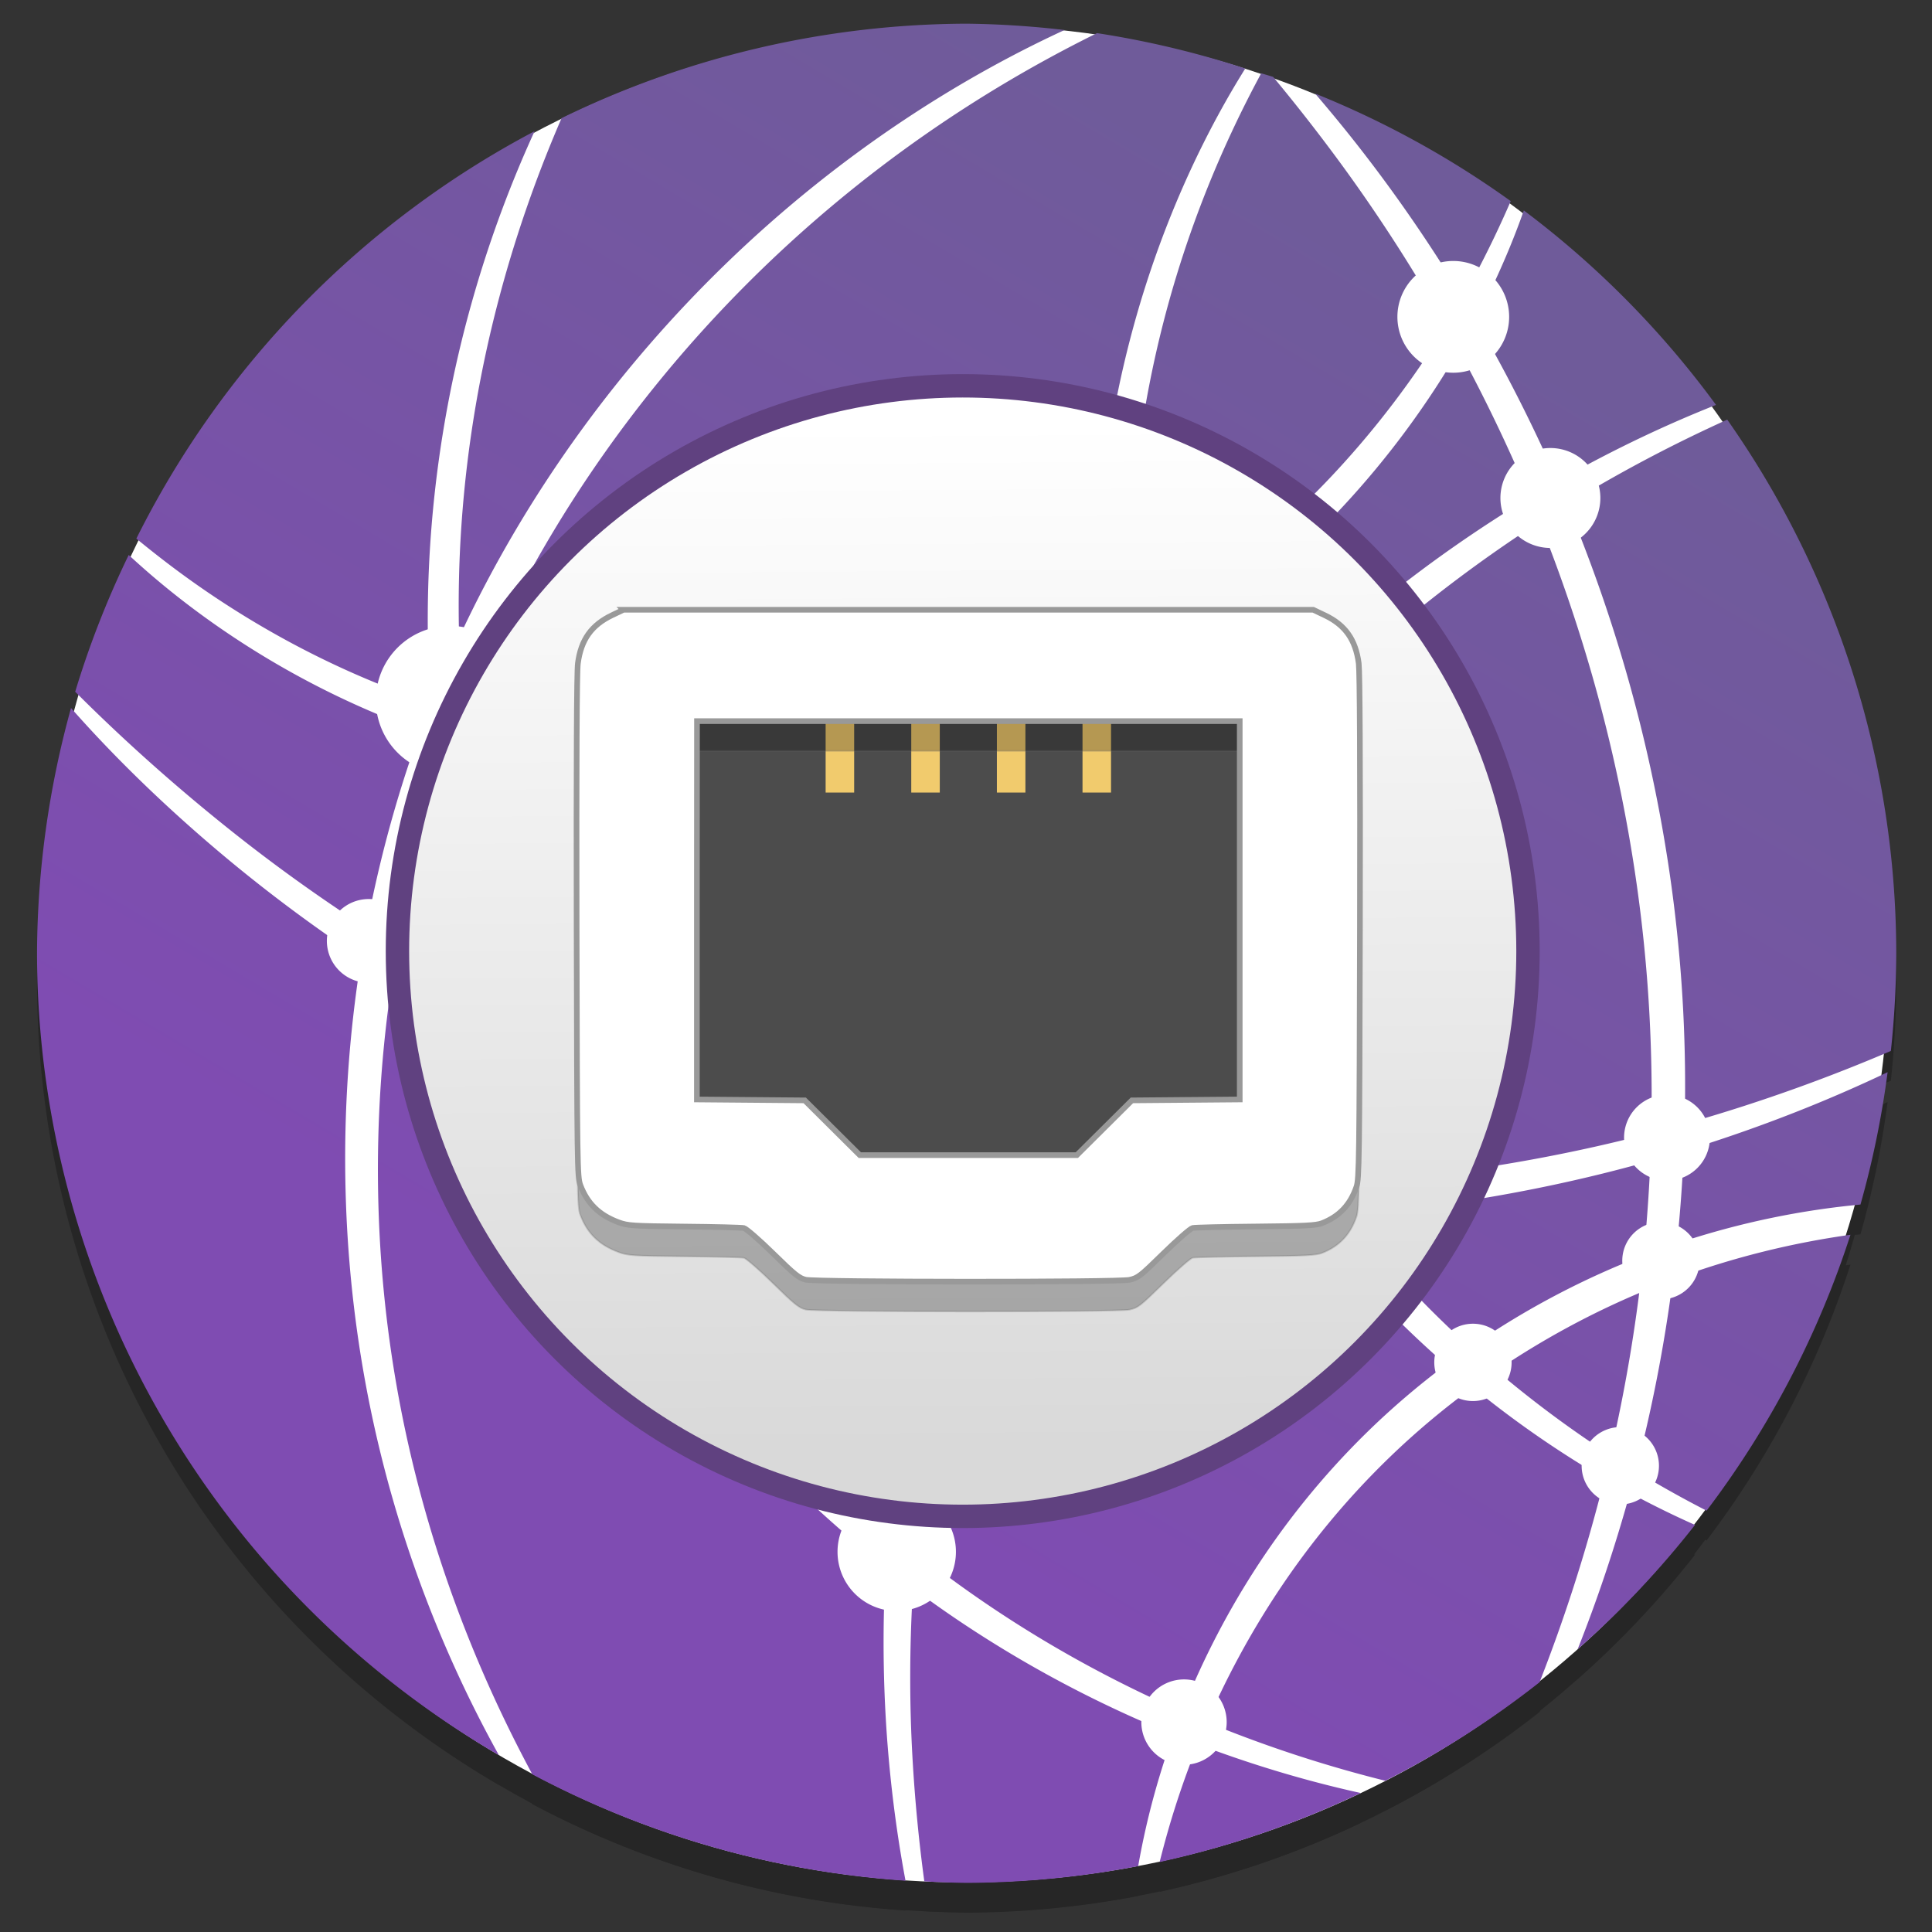 <?xml version="1.0" encoding="UTF-8" standalone="no"?>
<!-- Created with Inkscape (http://www.inkscape.org/) -->

<svg
   xmlns:osb="http://www.openswatchbook.org/uri/2009/osb"
   xmlns:dc="http://purl.org/dc/elements/1.1/"
   xmlns:cc="http://creativecommons.org/ns#"
   xmlns:rdf="http://www.w3.org/1999/02/22-rdf-syntax-ns#"
   xmlns:svg="http://www.w3.org/2000/svg"
   xmlns="http://www.w3.org/2000/svg"
   xmlns:xlink="http://www.w3.org/1999/xlink"
   xmlns:sodipodi="http://sodipodi.sourceforge.net/DTD/sodipodi-0.dtd"
   xmlns:inkscape="http://www.inkscape.org/namespaces/inkscape"
   width="128"
   height="128"
   viewBox="0 0 33.867 33.867"
   version="1.1"
   id="svg4942"
   inkscape:version="0.92.3 (2405546, 2018-03-11)"
   sodipodi:docname="network-wired.svg"
   inkscape:export-filename="C:\Users\Balasakthi\Desktop\Network.png"
   inkscape:export-xdpi="96"
   inkscape:export-ydpi="96">
  <rect x="0" y="0" width="33.867" height="33.867" fill="#333333" stroke="none"/>
  <defs
     id="defs4936">
    <linearGradient
       inkscape:collect="always"
       id="linearGradient1280">
      <stop
         style="stop-color:#ffffff;stop-opacity:1"
         offset="0"
         id="stop1276" />
      <stop
         style="stop-color:#d9d9d9;stop-opacity:1"
         offset="1"
         id="stop1278" />
    </linearGradient>
    <linearGradient
       inkscape:collect="always"
       id="linearGradient4903-7">
      <stop
         style="stop-color:#6f5b9a;stop-opacity:1"
         offset="0"
         id="stop4899" />
      <stop
         style="stop-color:#7f4cb2;stop-opacity:1"
         offset="1"
         id="stop4901" />
    </linearGradient>
    <linearGradient
       id="linearGradient6088"
       osb:paint="solid">
      <stop
         style="stop-color:#51b3e3;stop-opacity:1;"
         offset="0"
         id="stop6086" />
    </linearGradient>
    <linearGradient
       id="linearGradient6987"
       osb:paint="solid">
      <stop
         style="stop-color:#77d2fb;stop-opacity:1;"
         offset="0"
         id="stop6985" />
    </linearGradient>
    <linearGradient
       inkscape:collect="always"
       xlink:href="#linearGradient4903-7"
       id="linearGradient4883"
       gradientUnits="userSpaceOnUse"
       gradientTransform="matrix(0.853,0,0,0.853,331.082,218.37)"
       x1="-268.41"
       y1="-40.457"
       x2="-323.904"
       y2="53.129" />
    <linearGradient
       gradientTransform="matrix(0.28,0,0,0.28,26.895,149.13)"
       gradientUnits="userSpaceOnUse"
       y2="264.524"
       x2="66.697"
       y1="200.438"
       x1="66.225"
       id="linearGradient1286-9"
       xlink:href="#linearGradient1280"
       inkscape:collect="always" />
  </defs>
  <sodipodi:namedview
     id="base"
     pagecolor="#ffffff"
     bordercolor="#666666"
     borderopacity="1.0"
     inkscape:pageopacity="0.0"
     inkscape:pageshadow="2"
     inkscape:zoom="1.1667315"
     inkscape:cx="93.034099"
     inkscape:cy="206.01169"
     inkscape:document-units="mm"
     inkscape:current-layer="layer1"
     showgrid="false"
     units="px"
     width="128px"
     inkscape:window-width="1600"
     inkscape:window-height="838"
     inkscape:window-x="-8"
     inkscape:window-y="-8"
     inkscape:window-maximized="1"
     showguides="false"
     inkscape:lockguides="true" />
  <g
     inkscape:label="Layer 1"
     inkscape:groupmode="layer"
     id="layer1"
     transform="translate(0,-263.133)">
    <g
       id="g3359"
       transform="translate(-29.034,65.29)">
      <g
         style="opacity:0.25;fill:#000000"
         id="g1214"
         transform="matrix(0.253,0,0,0.253,28.842,157.072)">
        <ellipse
           ry="64.34"
           rx="64"
           cy="229.301"
           cx="67.661"
           id="ellipse1180"
           style="opacity:1;fill:#000000;fill-opacity:1;stroke:none;stroke-width:0.95;stroke-linecap:round;stroke-linejoin:round;stroke-miterlimit:4;stroke-dasharray:none;stroke-opacity:1" />
        <path
           inkscape:connector-curvature="0"
           id="path1182"
           d="m 67.733,164.858 a 64.408,64.408 0 0 0 -28.065,6.546 c -2.97,6.858 -6.146,16.522 -6.942,28.265 -0.17,2.499 -0.226,5.078 -0.157,7.715 4.844,-10.423 11.459,-19.055 18.299,-25.714 8.553,-8.331 17.2,-13.397 23.65,-16.373 a 64.408,64.408 0 0 0 -6.784,-0.439 z m 9.031,0.655 c -0.345,0.172 -0.697,0.348 -1.058,0.532 -6.28,3.202 -14.9,8.485 -23.413,17.063 -7.472,7.532 -14.673,17.468 -19.423,29.537 1.07e-4,8.9e-4 4.2e-4,0.002 5.18e-4,0.004 2.127,0.617 4.364,1.138 6.708,1.53 7.248,1.213 15.263,1.122 23.422,-0.758 4.957,-1.142 9.591,-2.86 13.809,-5.01 -0.276,-5.752 0.158,-11.24 1.054,-16.235 1.808,-10.09 5.404,-17.873 8.429,-22.985 0.255,-0.43 0.503,-0.834 0.747,-1.227 a 64.408,64.408 0 0 0 -10.275,-2.452 z m 11.379,2.782 c -0.254,0.476 -0.511,0.96 -0.781,1.486 -2.663,5.201 -5.882,12.899 -7.437,22.743 -0.717,4.546 -1.06,9.493 -0.841,14.66 0.191,-0.108 0.382,-0.216 0.571,-0.325 10.266,-5.973 17.053,-14.131 21.279,-21.018 -2.497,-4.426 -5.113,-8.377 -7.665,-11.82 -1.491,-2.012 -2.933,-3.832 -4.299,-5.477 a 64.408,64.408 0 0 0 -0.828,-0.248 z m 3.733,1.403 c 0.887,1.034 1.797,2.131 2.723,3.304 2.499,3.164 5.053,6.79 7.506,10.853 0.231,-0.408 0.457,-0.814 0.669,-1.209 1.089,-2.031 1.957,-3.875 2.658,-5.494 A 64.408,64.408 0 0 0 91.876,169.699 Z m -54.078,2.61 A 64.408,64.408 0 0 0 10.206,200.536 c 0.667,0.547 1.382,1.117 2.154,1.706 4.312,3.288 10.463,7.103 18.23,9.696 -0.291,-4.29 -0.248,-8.457 0.083,-12.424 0.935,-11.208 4.038,-20.463 7.125,-27.205 z m 68.542,5.49 c -0.573,1.627 -1.316,3.471 -2.284,5.498 -0.323,0.676 -0.674,1.373 -1.05,2.084 1.998,3.436 3.914,7.168 5.663,11.18 4.059,-2.311 7.803,-4.028 10.986,-5.288 a 64.408,64.408 0 0 0 -13.315,-13.474 z m -4.499,9.68 c -4.108,7.055 -10.809,15.25 -21.03,21.345 -0.517,0.308 -1.043,0.607 -1.574,0.901 0.279,3.586 0.835,7.262 1.732,10.971 6.494,-8.425 13.895,-15.019 20.976,-19.911 1.629,-1.125 3.231,-2.153 4.794,-3.095 -1.522,-3.629 -3.175,-7.037 -4.898,-10.212 z m 18.591,4.815 c -3.181,1.44 -6.968,3.348 -11.079,5.869 3.085,7.398 5.585,15.709 6.984,24.858 0.528,3.453 0.872,6.872 1.045,10.242 0.136,2.671 0.163,5.281 0.102,7.831 5.678,-1.607 10.484,-3.434 14.286,-5.059 a 64.408,64.408 0 0 0 0.373,-6.769 64.408,64.408 0 0 0 -11.71,-36.973 z m -13.002,7.08 c -1.427,0.921 -2.886,1.912 -4.368,2.987 -7.221,5.236 -14.789,12.254 -21.33,21.202 0.155,0.537 0.315,1.073 0.485,1.611 0.045,0.144 0.091,0.287 0.138,0.431 2.414,7.462 6.001,14.047 10.094,19.662 6.78,-0.368 13.115,-1.319 18.84,-2.602 1.332,-0.298 2.622,-0.614 3.878,-0.942 0.063,-2.709 0.026,-5.489 -0.131,-8.334 -0.181,-3.293 -0.524,-6.634 -1.04,-10.009 -1.344,-8.793 -3.687,-16.816 -6.565,-24.005 z m -97.753,2.296 a 64.408,64.408 0 0 0 -3.708,9.476 c 2.603,2.603 6.17,5.938 10.751,9.592 2.79,2.225 5.939,4.52 9.432,6.773 0.513,-2.746 1.166,-5.517 1.976,-8.299 0.313,-1.074 0.645,-2.137 0.997,-3.189 0.244,-0.729 0.498,-1.45 0.759,-2.165 -7.96,-2.848 -14.147,-6.985 -18.371,-10.563 -0.659,-0.558 -1.266,-1.099 -1.836,-1.625 z m 67.298,9.247 c -4.129,2.06 -8.636,3.707 -13.442,4.815 -8.483,1.955 -16.817,1.987 -24.333,0.624 -2.124,-0.386 -4.155,-0.878 -6.096,-1.449 0.722,6.233 2.169,12.681 4.518,19.115 7.799,3.854 16.763,7.174 26.824,9.223 0.781,0.159 1.567,0.31 2.358,0.453 0.396,0.072 0.791,0.139 1.186,0.205 1.133,-2.988 2.451,-5.998 3.985,-9.01 0.339,-0.665 0.688,-1.328 1.046,-1.988 1.877,-3.462 3.926,-6.699 6.096,-9.719 -1.121,-4.149 -1.808,-8.264 -2.142,-12.27 z M 5.68,212.274 a 64.408,64.408 0 0 0 -2.356,16.993 64.408,64.408 0 0 0 32.001,55.56 c -3.486,-6.282 -7.099,-14.704 -9.094,-24.996 -1.768,-9.125 -2.181,-19.456 -0.446,-30.215 -3.793,-2.519 -7.172,-5.102 -10.116,-7.604 -4.304,-3.658 -7.591,-7.018 -9.989,-9.738 z m 25.465,5.197 c -0.257,0.795 -0.507,1.596 -0.743,2.404 -0.878,3.016 -1.573,6.018 -2.103,8.991 1.992,1.225 4.088,2.431 6.284,3.599 -1.658,-5.044 -2.777,-10.077 -3.439,-14.994 z m 48.817,8.598 c -1.712,2.513 -3.342,5.165 -4.859,7.965 -0.349,0.643 -0.688,1.289 -1.018,1.936 -1.418,2.775 -2.656,5.55 -3.734,8.306 6.712,0.983 13.202,1.291 19.354,1.106 -3.915,-5.469 -7.321,-11.838 -9.653,-19.032 -0.03,-0.094 -0.06,-0.187 -0.09,-0.281 z m -52.016,4.943 c -1.542,10.1 -1.206,19.803 0.331,28.439 1.986,11.171 5.87,20.213 9.366,26.704 a 64.408,64.408 0 0 0 25.856,7.37 c -0.471,-2.502 -0.889,-5.364 -1.173,-8.575 -0.35,-3.963 -0.465,-8.389 -0.204,-13.142 -8.923,-7.052 -17.351,-16.699 -23.307,-28.916 -0.126,-0.259 -0.252,-0.52 -0.376,-0.781 -1.051,-2.215 -1.985,-4.442 -2.813,-6.671 -2.713,-1.421 -5.272,-2.909 -7.68,-4.429 z m 10.839,6.019 c 0.557,1.358 1.154,2.714 1.795,4.065 0.12,0.254 0.242,0.506 0.364,0.758 5.518,11.33 13.184,20.45 21.359,27.332 0.594,-7.169 2.061,-14.989 4.865,-23.021 -0.262,-0.045 -0.523,-0.088 -0.785,-0.136 -0.808,-0.146 -1.612,-0.301 -2.411,-0.464 -9.374,-1.92 -17.79,-4.959 -25.186,-8.534 z m 92.761,0.474 c -3.773,1.799 -8.517,3.756 -14.126,5.472 -0.092,2.182 -0.25,4.315 -0.466,6.396 4.393,-1.473 8.698,-2.321 12.71,-2.696 a 64.408,64.408 0 0 0 1.881,-9.172 z m -16.441,6.15 c -1.096,0.308 -2.219,0.607 -3.374,0.892 -5.381,1.327 -11.32,2.345 -17.673,2.844 1.738,2.212 3.546,4.258 5.379,6.129 1.059,1.079 2.12,2.09 3.177,3.048 3.951,-2.739 8.008,-4.822 12.022,-6.364 0.218,-2.13 0.378,-4.314 0.47,-6.55 z m -45.605,2.888 c -3.056,8.464 -4.637,16.707 -5.294,24.198 1.389,1.101 2.789,2.142 4.193,3.116 4.893,3.396 9.74,5.972 14.26,7.95 2.467,-6.231 6.477,-13.141 12.793,-19.33 1.692,-1.657 3.527,-3.23 5.494,-4.703 -0.997,-0.872 -1.996,-1.79 -2.993,-2.766 -2.27,-2.222 -4.503,-4.704 -6.618,-7.435 -6.885,0.369 -14.218,0.114 -21.834,-1.028 z m 59.47,2.228 c -3.911,0.545 -8.075,1.533 -12.305,3.109 -0.604,4.723 -1.499,9.155 -2.567,13.262 1.747,1.062 3.39,1.968 4.877,2.731 0.01,0.004 0.017,0.009 0.027,0.014 a 64.408,64.408 0 0 0 9.969,-19.115 z m -14.636,4.036 c -3.303,1.397 -6.625,3.17 -9.882,5.378 2.716,2.305 5.378,4.236 7.868,5.845 0.819,-3.52 1.513,-7.27 2.014,-11.223 z m -11.529,6.534 c -2.055,1.503 -3.967,3.113 -5.726,4.81 -6.094,5.874 -10.092,12.444 -12.686,18.393 4.518,1.86 8.655,3.124 12.092,3.992 0.089,0.022 0.171,0.042 0.259,0.064 a 64.408,64.408 0 0 0 10.684,-6.825 c 0.016,-0.042 0.033,-0.081 0.049,-0.123 1.587,-4.062 3.149,-8.757 4.449,-13.989 -2.865,-1.663 -5.961,-3.742 -9.121,-6.322 z m 10.888,7.313 c -1.088,3.946 -2.33,7.573 -3.624,10.834 a 64.408,64.408 0 0 0 8.131,-8.614 c -1.389,-0.617 -2.902,-1.351 -4.508,-2.219 z m -49.675,6.608 c -0.258,4.15 -0.24,8.039 -0.046,11.569 0.18,3.258 0.483,6.183 0.83,8.74 a 64.408,64.408 0 0 0 2.93,0.104 64.408,64.408 0 0 0 11.887,-1.159 c 0.152,-0.865 0.334,-1.778 0.554,-2.738 0.451,-1.969 1.066,-4.118 1.882,-6.377 -4.68,-1.898 -9.714,-4.437 -14.81,-7.854 -1.079,-0.724 -2.156,-1.487 -3.228,-2.285 z m 19.737,10.807 c -0.869,2.151 -1.557,4.204 -2.095,6.09 -0.205,0.718 -0.386,1.404 -0.554,2.071 a 64.408,64.408 0 0 0 13.933,-4.781 c -3.285,-0.723 -7.121,-1.798 -11.283,-3.379 z"
           style="opacity:1;fill:#000000;fill-opacity:1;stroke:none;stroke-width:0.984;stroke-linecap:round;stroke-linejoin:round;stroke-miterlimit:4;stroke-dasharray:none;stroke-opacity:1" />
        <g
           style="fill:#000000"
           transform="matrix(0.893,0,0,0.893,-168.173,21.738)"
           id="g1212">
          <path
             style="opacity:1;fill:#000000;fill-opacity:1;stroke:none;stroke-width:1.948;stroke-linecap:round;stroke-linejoin:round;stroke-miterlimit:4;stroke-dasharray:none;stroke-dashoffset:0;stroke-opacity:1"
             d="m 229.855,212.756 a 5.761,5.761 0 0 1 -5.761,5.761 5.761,5.761 0 0 1 -5.761,-5.761 5.761,5.761 0 0 1 5.761,-5.761 5.761,5.761 0 0 1 5.761,5.761 z"
             id="path1184"
             inkscape:connector-curvature="0" />
          <path
             style="opacity:1;fill:#000000;fill-opacity:1;stroke:none;stroke-width:2.247;stroke-linecap:round;stroke-linejoin:round;stroke-miterlimit:4;stroke-dasharray:none;stroke-dashoffset:0;stroke-opacity:1"
             d="m 232.997,238.337 a 3.25,3.25 0 0 1 -3.25,3.25 3.25,3.25 0 0 1 -3.25,-3.25 3.25,3.25 0 0 1 3.25,-3.25 3.25,3.25 0 0 1 3.25,3.25 z"
             id="path1186"
             inkscape:connector-curvature="0" />
          <path
             style="opacity:1;fill:#000000;fill-opacity:1;stroke:none;stroke-width:2.247;stroke-linecap:round;stroke-linejoin:round;stroke-miterlimit:4;stroke-dasharray:none;stroke-dashoffset:0;stroke-opacity:1"
             d="m 221.035,231.436 a 3.25,3.25 0 0 1 -3.25,3.25 3.25,3.25 0 0 1 -3.25,-3.25 3.25,3.25 0 0 1 3.25,-3.25 3.25,3.25 0 0 1 3.25,3.25 z"
             id="path1188"
             inkscape:connector-curvature="0" />
          <path
             style="opacity:1;fill:#000000;fill-opacity:1;stroke:none;stroke-width:1.742;stroke-linecap:round;stroke-linejoin:round;stroke-miterlimit:4;stroke-dasharray:none;stroke-dashoffset:0;stroke-opacity:1"
             d="m 263.342,278.835 a 4.593,4.593 0 0 1 -4.593,4.593 4.593,4.593 0 0 1 -4.593,-4.593 4.593,4.593 0 0 1 4.593,-4.593 4.593,4.593 0 0 1 4.593,4.593 z"
             id="path1190"
             inkscape:connector-curvature="0" />
          <path
             style="opacity:1;fill:#000000;fill-opacity:1;stroke:none;stroke-width:1.742;stroke-linecap:round;stroke-linejoin:round;stroke-miterlimit:4;stroke-dasharray:none;stroke-dashoffset:0;stroke-opacity:1"
             d="m 271.277,249.742 a 6.018,6.018 0 0 1 -6.018,6.018 6.018,6.018 0 0 1 -6.018,-6.018 6.018,6.018 0 0 1 6.018,-6.018 6.018,6.018 0 0 1 6.018,6.018 z"
             id="path1192"
             inkscape:connector-curvature="0" />
          <path
             style="opacity:1;fill:#000000;fill-opacity:1;stroke:none;stroke-width:2.097;stroke-linecap:round;stroke-linejoin:round;stroke-miterlimit:4;stroke-dasharray:none;stroke-dashoffset:0;stroke-opacity:1"
             d="m 284.822,225.306 a 6.673,6.673 0 0 1 -6.673,6.673 6.673,6.673 0 0 1 -6.673,-6.673 6.673,6.673 0 0 1 6.673,-6.673 6.673,6.673 0 0 1 6.673,6.673 z"
             id="path1194"
             inkscape:connector-curvature="0" />
          <path
             style="opacity:1;fill:#000000;fill-opacity:1;stroke:none;stroke-width:2.381;stroke-linecap:round;stroke-linejoin:round;stroke-miterlimit:4;stroke-dasharray:none;stroke-dashoffset:0;stroke-opacity:1"
             d="m 278.578,209.482 a 3.246,3.246 0 0 1 -3.246,3.246 3.246,3.246 0 0 1 -3.246,-3.246 3.246,3.246 0 0 1 3.246,-3.246 3.246,3.246 0 0 1 3.246,3.246 z"
             id="path1196"
             inkscape:connector-curvature="0" />
          <path
             style="opacity:1;fill:#000000;fill-opacity:1;stroke:none;stroke-width:2.385;stroke-linecap:round;stroke-linejoin:round;stroke-miterlimit:4;stroke-dasharray:none;stroke-dashoffset:0;stroke-opacity:1"
             d="m 306.266,183.016 a 4.335,4.335 0 0 1 -4.335,4.335 4.335,4.335 0 0 1 -4.335,-4.335 4.335,4.335 0 0 1 4.335,-4.335 4.335,4.335 0 0 1 4.335,4.335 z"
             id="path1198"
             inkscape:connector-curvature="0" />
          <path
             style="opacity:1;fill:#000000;fill-opacity:1;stroke:none;stroke-width:1.827;stroke-linecap:round;stroke-linejoin:round;stroke-miterlimit:4;stroke-dasharray:none;stroke-dashoffset:0;stroke-opacity:1"
             d="m 313.343,197.07 a 3.877,3.877 0 0 1 -3.877,3.877 3.877,3.877 0 0 1 -3.877,-3.877 3.877,3.877 0 0 1 3.877,-3.877 3.877,3.877 0 0 1 3.877,3.877 z"
             id="path1200"
             inkscape:connector-curvature="0" />
          <path
             style="opacity:1;fill:#000000;fill-opacity:1;stroke:none;stroke-width:2.29;stroke-linecap:round;stroke-linejoin:round;stroke-miterlimit:4;stroke-dasharray:none;stroke-dashoffset:0;stroke-opacity:1"
             d="m 284.35,292.046 a 3.311,3.311 0 0 1 -3.311,3.311 3.311,3.311 0 0 1 -3.311,-3.311 3.311,3.311 0 0 1 3.311,-3.311 3.311,3.311 0 0 1 3.311,3.311 z"
             id="path1202"
             inkscape:connector-curvature="0" />
          <path
             style="opacity:1;fill:#000000;fill-opacity:1;stroke:none;stroke-width:2.074;stroke-linecap:round;stroke-linejoin:round;stroke-miterlimit:4;stroke-dasharray:none;stroke-dashoffset:0;stroke-opacity:1"
             d="m 306.457,264.137 a 3,3 0 0 1 -3,3 3,3 0 0 1 -3,-3 3,3 0 0 1 3,-3 3,3 0 0 1 3,3 z"
             id="path1204"
             inkscape:connector-curvature="0" />
          <path
             style="opacity:1;fill:#000000;fill-opacity:1;stroke:none;stroke-width:2.074;stroke-linecap:round;stroke-linejoin:round;stroke-miterlimit:4;stroke-dasharray:none;stroke-dashoffset:0;stroke-opacity:1"
             d="m 321.043,256.248 a 3,3 0 0 1 -3,3 3,3 0 0 1 -3,-3 3,3 0 0 1 3,-3 3,3 0 0 1 3,3 z"
             id="path1206"
             inkscape:connector-curvature="0" />
          <path
             style="opacity:1;fill:#000000;fill-opacity:1;stroke:none;stroke-width:2.074;stroke-linecap:round;stroke-linejoin:round;stroke-miterlimit:4;stroke-dasharray:none;stroke-dashoffset:0;stroke-opacity:1"
             d="m 317.89,272.158 a 3,3 0 0 1 -3,3 3,3 0 0 1 -3,-3 3,3 0 0 1 3,-3 3,3 0 0 1 3,3 z"
             id="path1208"
             inkscape:connector-curvature="0" />
          <path
             style="opacity:1;fill:#000000;fill-opacity:1;stroke:none;stroke-width:1.047;stroke-linecap:round;stroke-linejoin:round;stroke-miterlimit:4;stroke-dasharray:none;stroke-dashoffset:0;stroke-opacity:1"
             d="m 321.844,246.701 a 3.331,3.331 0 0 1 -3.331,3.331 3.331,3.331 0 0 1 -3.331,-3.331 3.331,3.331 0 0 1 3.331,-3.331 3.331,3.331 0 0 1 3.331,3.331 z"
             id="path1210"
             inkscape:connector-curvature="0" />
        </g>
      </g>
      <g
         transform="matrix(0.253,0,0,0.253,28.842,156.549)"
         id="g1155-6">
        <ellipse
           style="opacity:1;fill:#ffffff;fill-opacity:1;stroke:none;stroke-width:0.95;stroke-linecap:round;stroke-linejoin:round;stroke-miterlimit:4;stroke-dasharray:none;stroke-opacity:1"
           id="path1055-6"
           cx="67.661"
           cy="229.301"
           rx="64"
           ry="64.34" />
        <path
           style="opacity:1;fill:url(#linearGradient4883);fill-opacity:1;stroke:none;stroke-width:0.984;stroke-linecap:round;stroke-linejoin:round;stroke-miterlimit:4;stroke-dasharray:none;stroke-opacity:1"
           d="m 67.733,164.858 a 64.408,64.408 0 0 0 -28.065,6.546 c -2.97,6.858 -6.146,16.522 -6.942,28.265 -0.17,2.499 -0.226,5.078 -0.157,7.715 4.844,-10.423 11.459,-19.055 18.299,-25.714 8.553,-8.331 17.2,-13.397 23.65,-16.373 a 64.408,64.408 0 0 0 -6.784,-0.439 z m 9.031,0.655 c -0.345,0.172 -0.697,0.348 -1.058,0.532 -6.28,3.202 -14.9,8.485 -23.413,17.063 -7.472,7.532 -14.673,17.468 -19.423,29.537 1.07e-4,8.9e-4 4.2e-4,0.002 5.18e-4,0.004 2.127,0.617 4.364,1.138 6.708,1.53 7.248,1.213 15.263,1.122 23.422,-0.758 4.957,-1.142 9.591,-2.86 13.809,-5.01 -0.276,-5.752 0.158,-11.24 1.054,-16.235 1.808,-10.09 5.404,-17.873 8.429,-22.985 0.255,-0.43 0.503,-0.834 0.747,-1.227 a 64.408,64.408 0 0 0 -10.275,-2.452 z m 11.379,2.782 c -0.254,0.476 -0.511,0.96 -0.781,1.486 -2.663,5.201 -5.882,12.899 -7.437,22.743 -0.717,4.546 -1.06,9.493 -0.841,14.66 0.191,-0.108 0.382,-0.216 0.571,-0.325 10.266,-5.973 17.053,-14.131 21.279,-21.018 -2.497,-4.426 -5.113,-8.377 -7.665,-11.82 -1.491,-2.012 -2.933,-3.832 -4.299,-5.477 a 64.408,64.408 0 0 0 -0.828,-0.248 z m 3.733,1.403 c 0.887,1.034 1.797,2.131 2.723,3.304 2.499,3.164 5.053,6.79 7.506,10.853 0.231,-0.408 0.457,-0.814 0.669,-1.209 1.089,-2.031 1.957,-3.875 2.658,-5.494 A 64.408,64.408 0 0 0 91.876,169.699 Z m -54.078,2.61 A 64.408,64.408 0 0 0 10.206,200.536 c 0.667,0.547 1.382,1.117 2.154,1.706 4.312,3.288 10.463,7.103 18.23,9.696 -0.291,-4.29 -0.248,-8.457 0.083,-12.424 0.935,-11.208 4.038,-20.463 7.125,-27.205 z m 68.542,5.49 c -0.573,1.627 -1.316,3.471 -2.284,5.498 -0.323,0.676 -0.674,1.373 -1.05,2.084 1.998,3.436 3.914,7.168 5.663,11.18 4.059,-2.311 7.803,-4.028 10.986,-5.288 a 64.408,64.408 0 0 0 -13.315,-13.474 z m -4.499,9.68 c -4.108,7.055 -10.809,15.25 -21.03,21.345 -0.517,0.308 -1.043,0.607 -1.574,0.901 0.279,3.586 0.835,7.262 1.732,10.971 6.494,-8.425 13.895,-15.019 20.976,-19.911 1.629,-1.125 3.231,-2.153 4.794,-3.095 -1.522,-3.629 -3.175,-7.037 -4.898,-10.212 z m 18.591,4.815 c -3.181,1.44 -6.968,3.348 -11.079,5.869 3.085,7.398 5.585,15.709 6.984,24.858 0.528,3.453 0.872,6.872 1.045,10.242 0.136,2.671 0.163,5.281 0.102,7.831 5.678,-1.607 10.484,-3.434 14.286,-5.059 a 64.408,64.408 0 0 0 0.373,-6.769 64.408,64.408 0 0 0 -11.71,-36.973 z m -13.002,7.08 c -1.427,0.921 -2.886,1.912 -4.368,2.987 -7.221,5.236 -14.789,12.254 -21.33,21.202 0.155,0.537 0.315,1.073 0.485,1.611 0.045,0.144 0.091,0.287 0.138,0.431 2.414,7.462 6.001,14.047 10.094,19.662 6.78,-0.368 13.115,-1.319 18.84,-2.602 1.332,-0.298 2.622,-0.614 3.878,-0.942 0.063,-2.709 0.026,-5.489 -0.131,-8.334 -0.181,-3.293 -0.524,-6.634 -1.04,-10.009 -1.344,-8.793 -3.687,-16.816 -6.565,-24.005 z m -97.753,2.296 a 64.408,64.408 0 0 0 -3.708,9.476 c 2.603,2.603 6.17,5.938 10.751,9.592 2.79,2.225 5.939,4.52 9.432,6.773 0.513,-2.746 1.166,-5.517 1.976,-8.299 0.313,-1.074 0.645,-2.137 0.997,-3.189 0.244,-0.729 0.498,-1.45 0.759,-2.165 -7.96,-2.848 -14.147,-6.985 -18.371,-10.563 -0.659,-0.558 -1.266,-1.099 -1.836,-1.625 z m 67.298,9.247 c -4.129,2.06 -8.636,3.707 -13.442,4.815 -8.483,1.955 -16.817,1.987 -24.333,0.624 -2.124,-0.386 -4.155,-0.878 -6.096,-1.449 0.722,6.233 2.169,12.681 4.518,19.115 7.799,3.854 16.763,7.174 26.824,9.223 0.781,0.159 1.567,0.31 2.358,0.453 0.396,0.072 0.791,0.139 1.186,0.205 1.133,-2.988 2.451,-5.998 3.985,-9.01 0.339,-0.665 0.688,-1.328 1.046,-1.988 1.877,-3.462 3.926,-6.699 6.096,-9.719 -1.121,-4.149 -1.808,-8.264 -2.142,-12.27 z M 5.68,212.274 a 64.408,64.408 0 0 0 -2.356,16.993 64.408,64.408 0 0 0 32.001,55.56 c -3.486,-6.282 -7.099,-14.704 -9.094,-24.996 -1.768,-9.125 -2.181,-19.456 -0.446,-30.215 -3.793,-2.519 -7.172,-5.102 -10.116,-7.604 -4.304,-3.658 -7.591,-7.018 -9.989,-9.738 z m 25.465,5.197 c -0.257,0.795 -0.507,1.596 -0.743,2.404 -0.878,3.016 -1.573,6.018 -2.103,8.991 1.992,1.225 4.088,2.431 6.284,3.599 -1.658,-5.044 -2.777,-10.077 -3.439,-14.994 z m 48.817,8.598 c -1.712,2.513 -3.342,5.165 -4.859,7.965 -0.349,0.643 -0.688,1.289 -1.018,1.936 -1.418,2.775 -2.656,5.55 -3.734,8.306 6.712,0.983 13.202,1.291 19.354,1.106 -3.915,-5.469 -7.321,-11.838 -9.653,-19.032 -0.03,-0.094 -0.06,-0.187 -0.09,-0.281 z m -52.016,4.943 c -1.542,10.1 -1.206,19.803 0.331,28.439 1.986,11.171 5.87,20.213 9.366,26.704 a 64.408,64.408 0 0 0 25.856,7.37 c -0.471,-2.502 -0.889,-5.364 -1.173,-8.575 -0.35,-3.963 -0.465,-8.389 -0.204,-13.142 -8.923,-7.052 -17.351,-16.699 -23.307,-28.916 -0.126,-0.259 -0.252,-0.52 -0.376,-0.781 -1.051,-2.215 -1.985,-4.442 -2.813,-6.671 -2.713,-1.421 -5.272,-2.909 -7.68,-4.429 z m 10.839,6.019 c 0.557,1.358 1.154,2.714 1.795,4.065 0.12,0.254 0.242,0.506 0.364,0.758 5.518,11.33 13.184,20.45 21.359,27.332 0.594,-7.169 2.061,-14.989 4.865,-23.021 -0.262,-0.045 -0.523,-0.088 -0.785,-0.136 -0.808,-0.146 -1.612,-0.301 -2.411,-0.464 -9.374,-1.92 -17.79,-4.959 -25.186,-8.534 z m 92.761,0.474 c -3.773,1.799 -8.517,3.756 -14.126,5.472 -0.092,2.182 -0.25,4.315 -0.466,6.396 4.393,-1.473 8.698,-2.321 12.71,-2.696 a 64.408,64.408 0 0 0 1.881,-9.172 z m -16.441,6.15 c -1.096,0.308 -2.219,0.607 -3.374,0.892 -5.381,1.327 -11.32,2.345 -17.673,2.844 1.738,2.212 3.546,4.258 5.379,6.129 1.059,1.079 2.12,2.09 3.177,3.048 3.951,-2.739 8.008,-4.822 12.022,-6.364 0.218,-2.13 0.378,-4.314 0.47,-6.55 z m -45.605,2.888 c -3.056,8.464 -4.637,16.707 -5.294,24.198 1.389,1.101 2.789,2.142 4.193,3.116 4.893,3.396 9.74,5.972 14.26,7.95 2.467,-6.231 6.477,-13.141 12.793,-19.33 1.692,-1.657 3.527,-3.23 5.494,-4.703 -0.997,-0.872 -1.996,-1.79 -2.993,-2.766 -2.27,-2.222 -4.503,-4.704 -6.618,-7.435 -6.885,0.369 -14.218,0.114 -21.834,-1.028 z m 59.47,2.228 c -3.911,0.545 -8.075,1.533 -12.305,3.109 -0.604,4.723 -1.499,9.155 -2.567,13.262 1.747,1.062 3.39,1.968 4.877,2.731 0.01,0.004 0.017,0.009 0.027,0.014 a 64.408,64.408 0 0 0 9.969,-19.115 z m -14.636,4.036 c -3.303,1.397 -6.625,3.17 -9.882,5.378 2.716,2.305 5.378,4.236 7.868,5.845 0.819,-3.52 1.513,-7.27 2.014,-11.223 z m -11.529,6.534 c -2.055,1.503 -3.967,3.113 -5.726,4.81 -6.094,5.874 -10.092,12.444 -12.686,18.393 4.518,1.86 8.655,3.124 12.092,3.992 0.089,0.022 0.171,0.042 0.259,0.064 a 64.408,64.408 0 0 0 10.684,-6.825 c 0.016,-0.042 0.033,-0.081 0.049,-0.123 1.587,-4.062 3.149,-8.757 4.449,-13.989 -2.865,-1.663 -5.961,-3.742 -9.121,-6.322 z m 10.888,7.313 c -1.088,3.946 -2.33,7.573 -3.624,10.834 a 64.408,64.408 0 0 0 8.131,-8.614 c -1.389,-0.617 -2.902,-1.351 -4.508,-2.219 z m -49.675,6.608 c -0.258,4.15 -0.24,8.039 -0.046,11.569 0.18,3.258 0.483,6.183 0.83,8.74 a 64.408,64.408 0 0 0 2.93,0.104 64.408,64.408 0 0 0 11.887,-1.159 c 0.152,-0.865 0.334,-1.778 0.554,-2.738 0.451,-1.969 1.066,-4.118 1.882,-6.377 -4.68,-1.898 -9.714,-4.437 -14.81,-7.854 -1.079,-0.724 -2.156,-1.487 -3.228,-2.285 z m 19.737,10.807 c -0.869,2.151 -1.557,4.204 -2.095,6.09 -0.205,0.718 -0.386,1.404 -0.554,2.071 a 64.408,64.408 0 0 0 13.933,-4.781 c -3.285,-0.723 -7.121,-1.798 -11.283,-3.379 z"
           id="circle4881-0"
           inkscape:connector-curvature="0" />
        <g
           id="g4742-0"
           transform="matrix(0.893,0,0,0.893,-168.173,21.738)">
          <path
             inkscape:connector-curvature="0"
             id="path4807-2"
             d="m 229.855,212.756 a 5.761,5.761 0 0 1 -5.761,5.761 5.761,5.761 0 0 1 -5.761,-5.761 5.761,5.761 0 0 1 5.761,-5.761 5.761,5.761 0 0 1 5.761,5.761 z"
             style="opacity:1;fill:#ffffff;fill-opacity:1;stroke:none;stroke-width:1.948;stroke-linecap:round;stroke-linejoin:round;stroke-miterlimit:4;stroke-dasharray:none;stroke-dashoffset:0;stroke-opacity:1" />
          <path
             inkscape:connector-curvature="0"
             id="path4809-3"
             d="m 232.997,238.337 a 3.25,3.25 0 0 1 -3.25,3.25 3.25,3.25 0 0 1 -3.25,-3.25 3.25,3.25 0 0 1 3.25,-3.25 3.25,3.25 0 0 1 3.25,3.25 z"
             style="opacity:1;fill:#ffffff;fill-opacity:1;stroke:none;stroke-width:2.247;stroke-linecap:round;stroke-linejoin:round;stroke-miterlimit:4;stroke-dasharray:none;stroke-dashoffset:0;stroke-opacity:1" />
          <path
             inkscape:connector-curvature="0"
             id="circle4811-2"
             d="m 221.035,231.436 a 3.25,3.25 0 0 1 -3.25,3.25 3.25,3.25 0 0 1 -3.25,-3.25 3.25,3.25 0 0 1 3.25,-3.25 3.25,3.25 0 0 1 3.25,3.25 z"
             style="opacity:1;fill:#ffffff;fill-opacity:1;stroke:none;stroke-width:2.247;stroke-linecap:round;stroke-linejoin:round;stroke-miterlimit:4;stroke-dasharray:none;stroke-dashoffset:0;stroke-opacity:1" />
          <path
             inkscape:connector-curvature="0"
             id="path4813-0"
             d="m 263.342,278.835 a 4.593,4.593 0 0 1 -4.593,4.593 4.593,4.593 0 0 1 -4.593,-4.593 4.593,4.593 0 0 1 4.593,-4.593 4.593,4.593 0 0 1 4.593,4.593 z"
             style="opacity:1;fill:#ffffff;fill-opacity:1;stroke:none;stroke-width:1.742;stroke-linecap:round;stroke-linejoin:round;stroke-miterlimit:4;stroke-dasharray:none;stroke-dashoffset:0;stroke-opacity:1" />
          <path
             inkscape:connector-curvature="0"
             id="path4815-7"
             d="m 271.277,249.742 a 6.018,6.018 0 0 1 -6.018,6.018 6.018,6.018 0 0 1 -6.018,-6.018 6.018,6.018 0 0 1 6.018,-6.018 6.018,6.018 0 0 1 6.018,6.018 z"
             style="opacity:1;fill:#ffffff;fill-opacity:1;stroke:none;stroke-width:1.742;stroke-linecap:round;stroke-linejoin:round;stroke-miterlimit:4;stroke-dasharray:none;stroke-dashoffset:0;stroke-opacity:1" />
          <path
             inkscape:connector-curvature="0"
             id="path4817-5"
             d="m 284.822,225.306 a 6.673,6.673 0 0 1 -6.673,6.673 6.673,6.673 0 0 1 -6.673,-6.673 6.673,6.673 0 0 1 6.673,-6.673 6.673,6.673 0 0 1 6.673,6.673 z"
             style="opacity:1;fill:#ffffff;fill-opacity:1;stroke:none;stroke-width:2.097;stroke-linecap:round;stroke-linejoin:round;stroke-miterlimit:4;stroke-dasharray:none;stroke-dashoffset:0;stroke-opacity:1" />
          <path
             inkscape:connector-curvature="0"
             id="path4819-1"
             d="m 278.578,209.482 a 3.246,3.246 0 0 1 -3.246,3.246 3.246,3.246 0 0 1 -3.246,-3.246 3.246,3.246 0 0 1 3.246,-3.246 3.246,3.246 0 0 1 3.246,3.246 z"
             style="opacity:1;fill:#ffffff;fill-opacity:1;stroke:none;stroke-width:2.381;stroke-linecap:round;stroke-linejoin:round;stroke-miterlimit:4;stroke-dasharray:none;stroke-dashoffset:0;stroke-opacity:1" />
          <path
             inkscape:connector-curvature="0"
             id="path4821-2"
             d="m 306.266,183.016 a 4.335,4.335 0 0 1 -4.335,4.335 4.335,4.335 0 0 1 -4.335,-4.335 4.335,4.335 0 0 1 4.335,-4.335 4.335,4.335 0 0 1 4.335,4.335 z"
             style="opacity:1;fill:#ffffff;fill-opacity:1;stroke:none;stroke-width:2.385;stroke-linecap:round;stroke-linejoin:round;stroke-miterlimit:4;stroke-dasharray:none;stroke-dashoffset:0;stroke-opacity:1" />
          <path
             inkscape:connector-curvature="0"
             id="path4823-2"
             d="m 313.343,197.07 a 3.877,3.877 0 0 1 -3.877,3.877 3.877,3.877 0 0 1 -3.877,-3.877 3.877,3.877 0 0 1 3.877,-3.877 3.877,3.877 0 0 1 3.877,3.877 z"
             style="opacity:1;fill:#ffffff;fill-opacity:1;stroke:none;stroke-width:1.827;stroke-linecap:round;stroke-linejoin:round;stroke-miterlimit:4;stroke-dasharray:none;stroke-dashoffset:0;stroke-opacity:1" />
          <path
             inkscape:connector-curvature="0"
             id="path4825-5"
             d="m 284.35,292.046 a 3.311,3.311 0 0 1 -3.311,3.311 3.311,3.311 0 0 1 -3.311,-3.311 3.311,3.311 0 0 1 3.311,-3.311 3.311,3.311 0 0 1 3.311,3.311 z"
             style="opacity:1;fill:#ffffff;fill-opacity:1;stroke:none;stroke-width:2.29;stroke-linecap:round;stroke-linejoin:round;stroke-miterlimit:4;stroke-dasharray:none;stroke-dashoffset:0;stroke-opacity:1" />
          <path
             inkscape:connector-curvature="0"
             id="circle4827-0"
             d="m 306.457,264.137 a 3,3 0 0 1 -3,3 3,3 0 0 1 -3,-3 3,3 0 0 1 3,-3 3,3 0 0 1 3,3 z"
             style="opacity:1;fill:#ffffff;fill-opacity:1;stroke:none;stroke-width:2.074;stroke-linecap:round;stroke-linejoin:round;stroke-miterlimit:4;stroke-dasharray:none;stroke-dashoffset:0;stroke-opacity:1" />
          <path
             inkscape:connector-curvature="0"
             id="circle4829-6"
             d="m 321.043,256.248 a 3,3 0 0 1 -3,3 3,3 0 0 1 -3,-3 3,3 0 0 1 3,-3 3,3 0 0 1 3,3 z"
             style="opacity:1;fill:#ffffff;fill-opacity:1;stroke:none;stroke-width:2.074;stroke-linecap:round;stroke-linejoin:round;stroke-miterlimit:4;stroke-dasharray:none;stroke-dashoffset:0;stroke-opacity:1" />
          <path
             inkscape:connector-curvature="0"
             id="circle4831-2"
             d="m 317.89,272.158 a 3,3 0 0 1 -3,3 3,3 0 0 1 -3,-3 3,3 0 0 1 3,-3 3,3 0 0 1 3,3 z"
             style="opacity:1;fill:#ffffff;fill-opacity:1;stroke:none;stroke-width:2.074;stroke-linecap:round;stroke-linejoin:round;stroke-miterlimit:4;stroke-dasharray:none;stroke-dashoffset:0;stroke-opacity:1" />
          <path
             inkscape:connector-curvature="0"
             id="circle4833-5"
             d="m 321.844,246.701 a 3.331,3.331 0 0 1 -3.331,3.331 3.331,3.331 0 0 1 -3.331,-3.331 3.331,3.331 0 0 1 3.331,-3.331 3.331,3.331 0 0 1 3.331,3.331 z"
             style="opacity:1;fill:#ffffff;fill-opacity:1;stroke:none;stroke-width:1.047;stroke-linecap:round;stroke-linejoin:round;stroke-miterlimit:4;stroke-dasharray:none;stroke-dashoffset:0;stroke-opacity:1" />
        </g>
      </g>
      <circle
         r="9.909"
         cy="214.515"
         cx="45.91"
         id="path1131-4"
         style="opacity:1;fill:url(#linearGradient1286-9);fill-opacity:1;stroke:#604180;stroke-width:0.41;stroke-linecap:round;stroke-linejoin:round;stroke-miterlimit:4;stroke-dasharray:none;stroke-opacity:1" />
      <path
         inkscape:connector-curvature="0"
         style="fill:#4c4c4c;stroke-width:0.029"
         d="m 43.623,217.614 -0.483,-0.48 -0.945,-0.008 -0.945,-0.008 v -3.316 -3.316 h 4.757 4.757 v 3.316 3.316 l -0.945,0.008 -0.945,0.008 -0.483,0.48 -0.483,0.48 h -1.902 -1.902 z"
         id="path7-6" />
      <path
         inkscape:connector-curvature="0"
         style="fill:#f1cb6d;stroke-width:0.029"
         d="m 43.507,210.486 v 1.25 h 0.5 v -1.25 z m 1.501,0 v 1.25 h 0.5 v -1.25 z m 1.501,0 v 1.25 h 0.5 v -1.25 z m 1.501,0 v 1.25 h 0.5 v -1.25 z"
         id="path9-7" />
      <path
         id="path1218"
         d="m 39.961,209.056 -0.195,0.093 c -0.364,0.173 -0.548,0.431 -0.602,0.846 -0.02,0.15 -0.027,1.763 -0.022,4.613 0.009,4.198 0.011,4.388 0.065,4.532 0.122,0.324 0.331,0.528 0.674,0.654 0.157,0.058 0.243,0.064 1.145,0.073 0.536,0.005 1.008,0.017 1.048,0.026 0.04,0.009 0.271,0.21 0.512,0.446 0.38,0.373 0.457,0.434 0.572,0.46 0.197,0.044 5.471,0.046 5.675,0.002 0.148,-0.032 0.187,-0.062 0.596,-0.463 0.241,-0.236 0.471,-0.437 0.511,-0.446 0.04,-0.009 0.539,-0.021 1.108,-0.026 0.865,-0.008 1.056,-0.018 1.16,-0.058 0.303,-0.118 0.496,-0.322 0.604,-0.637 0.048,-0.14 0.052,-0.486 0.061,-4.548 0.006,-2.867 -0.002,-4.477 -0.021,-4.628 -0.055,-0.417 -0.237,-0.674 -0.598,-0.845 l -0.2,-0.095 h -6.047 -6.047 z m 1.291,1.951 h 4.757 4.757 v 3.316 3.316 l -0.945,0.008 -0.945,0.008 -0.483,0.48 -0.483,0.48 H 46.008 44.106 l -0.483,-0.48 -0.483,-0.48 -0.945,-0.008 -0.945,-0.008 v -3.316 z"
         style="opacity:0.25;fill:#000000;stroke:#666666;stroke-width:0.029"
         inkscape:connector-curvature="0" />
      <path
         inkscape:connector-curvature="0"
         style="fill:#ffffff;stroke:#999999;stroke-width:0.099;stroke-miterlimit:4;stroke-dasharray:none;stroke-opacity:1"
         d="m 39.961,208.533 -0.195,0.093 c -0.364,0.173 -0.548,0.431 -0.602,0.846 -0.02,0.15 -0.027,1.763 -0.022,4.613 0.009,4.198 0.011,4.388 0.065,4.532 0.122,0.324 0.331,0.528 0.674,0.654 0.157,0.058 0.243,0.064 1.145,0.073 0.536,0.005 1.008,0.017 1.048,0.026 0.04,0.009 0.271,0.21 0.512,0.446 0.38,0.373 0.457,0.434 0.572,0.46 0.197,0.044 5.471,0.046 5.675,0.002 0.148,-0.032 0.187,-0.062 0.596,-0.463 0.241,-0.236 0.471,-0.437 0.511,-0.446 0.04,-0.009 0.539,-0.021 1.108,-0.026 0.865,-0.008 1.056,-0.018 1.16,-0.058 0.303,-0.118 0.496,-0.322 0.604,-0.637 0.048,-0.14 0.052,-0.486 0.061,-4.548 0.006,-2.867 -0.002,-4.477 -0.021,-4.628 -0.055,-0.417 -0.237,-0.674 -0.598,-0.845 l -0.2,-0.095 h -6.047 -6.047 z m 1.291,1.951 h 4.757 4.757 v 3.316 3.316 l -0.945,0.008 -0.945,0.008 -0.483,0.48 -0.483,0.48 H 46.008 44.106 l -0.483,-0.48 -0.483,-0.48 -0.945,-0.008 -0.945,-0.008 v -3.316 z"
         id="path13-6" />
    </g>
  </g>
</svg>
